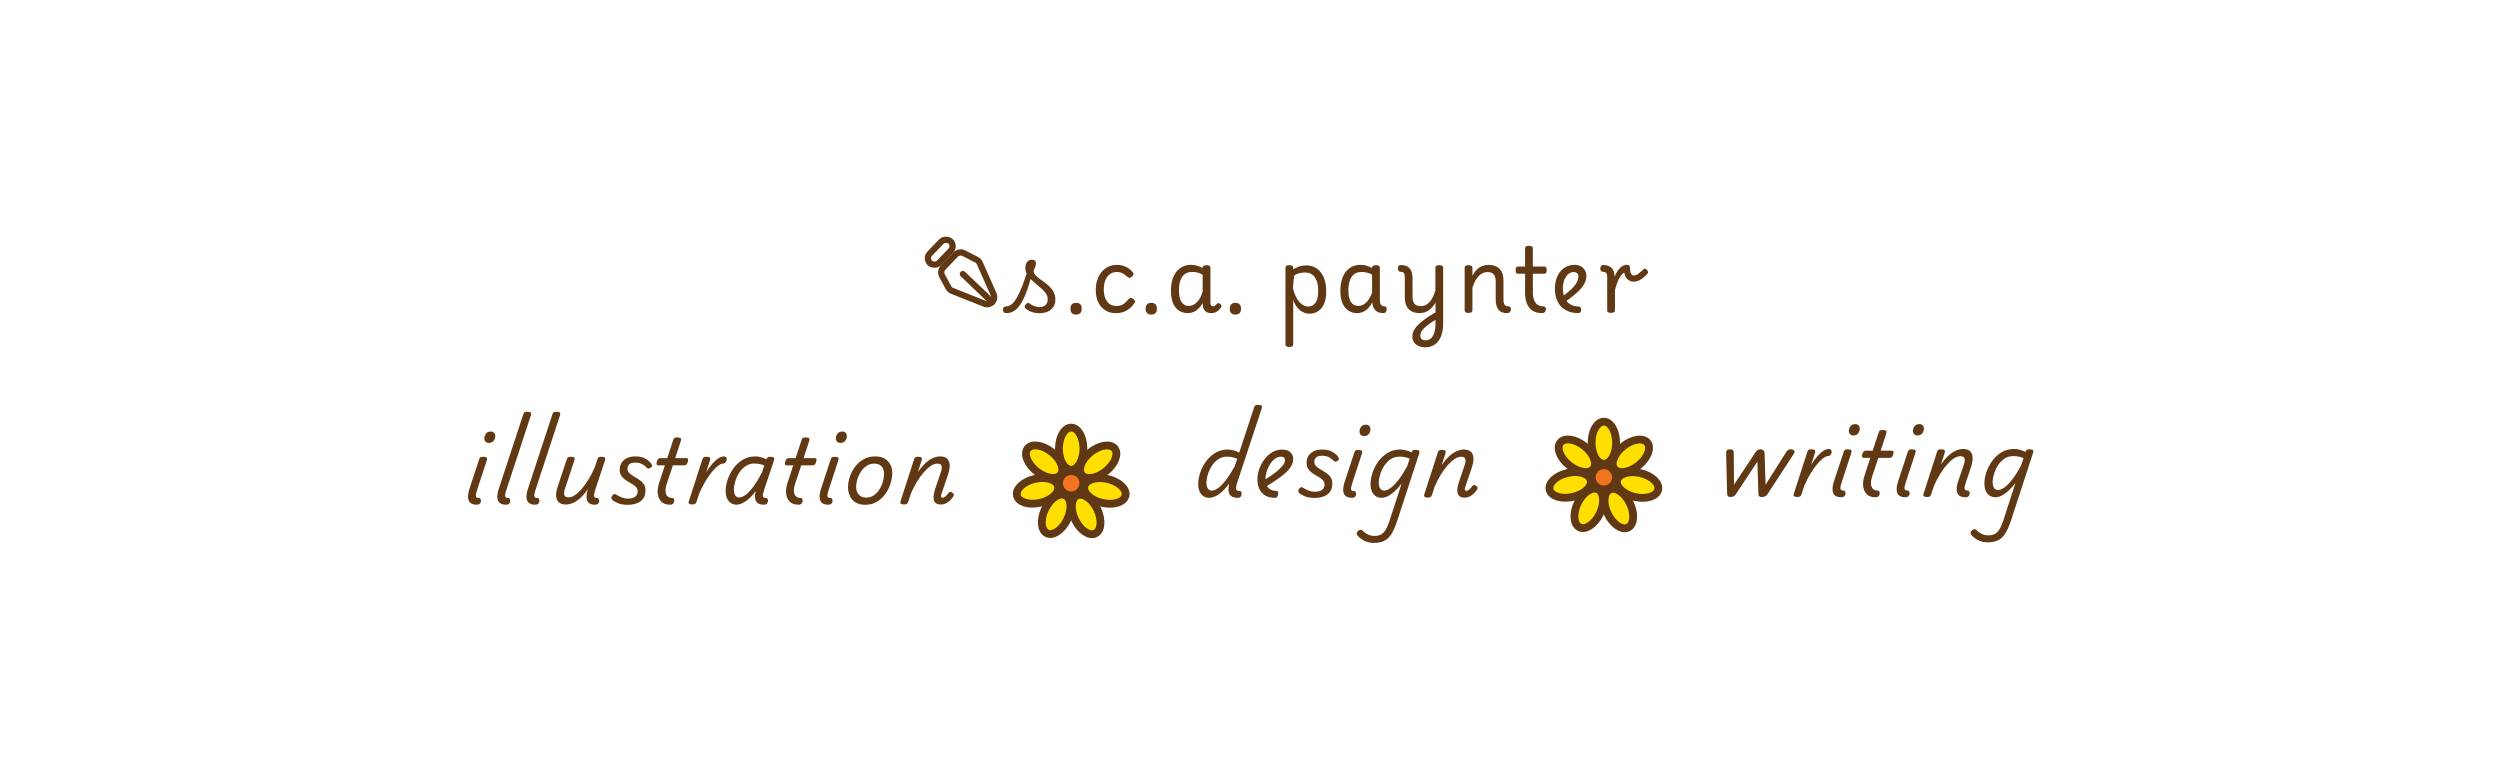 <?xml version="1.0" encoding="UTF-8"?>
<svg xmlns="http://www.w3.org/2000/svg" version="1.1" viewBox="0 0 1600 500">
  <defs>
    <style>
      .cls-1 {
        fill: #603813;
      }

      .cls-2 {
        fill: none;
        stroke-linecap: round;
        stroke-linejoin: round;
        stroke-width: 4px;
      }

      .cls-2, .cls-3, .cls-4 {
        stroke: #603813;
      }

      .cls-3 {
        fill: #ffdf00;
      }

      .cls-3, .cls-4 {
        stroke-miterlimit: 10;
        stroke-width: 5px;
      }

      .cls-4 {
        fill: #f27421;
      }
    </style>
  </defs>
  <!-- Generator: Adobe Illustrator 28.7.1, SVG Export Plug-In . SVG Version: 1.2.0 Build 142)  -->
  <g>
    <g id="Layer_1">
      <g>
        <path class="cls-1" d="M644.06,200.39c-.96,0-1.6-.36-1.91-1.08-.31-.72-.32-1.44-.04-2.16.29-.72.91-1.08,1.87-1.08,1.3,0,2.52-.5,3.67-1.51,1.15-1.01,2.29-2.53,3.42-4.57,1.13-2.04,2.28-4.61,3.46-7.7,1.18-3.1,2.39-6.73,3.64-10.91l3.17.86c-1.25,4.85-2.47,9.04-3.67,12.56-1.2,3.53-2.48,6.46-3.85,8.78-1.37,2.33-2.84,4.04-4.43,5.15s-3.36,1.66-5.33,1.66ZM665.23,200.46c-1.82,0-3.53-.29-5.11-.86-1.58-.58-2.88-1.37-3.89-2.38-.29-.33-.42-.73-.4-1.19.02-.46.3-.92.83-1.4.43-.43.82-.7,1.15-.79.34-.1.72.05,1.15.43.96.67,1.94,1.21,2.95,1.62,1.01.41,2.18.61,3.53.61,1.58,0,2.83-.44,3.74-1.33.91-.89,1.37-2.08,1.37-3.56,0-1.3-.35-2.48-1.04-3.56-.7-1.08-1.58-2.11-2.66-3.1-1.08-.98-2.22-1.97-3.42-2.95-1.2-.98-2.35-2-3.46-3.06-1.1-1.06-2-2.21-2.7-3.46-.7-1.25-1.04-2.64-1.04-4.18s.41-2.83,1.22-3.74c.82-.91,1.8-1.37,2.95-1.37.86,0,1.51.2,1.94.61.43.41.65.97.65,1.69,0,.67-.14,1.43-.43,2.27-.29.84-.62,1.69-1.01,2.56,0,1.1.47,2.12,1.4,3.06s2.1,1.88,3.49,2.84c1.39.96,2.77,2.02,4.14,3.17,1.37,1.15,2.52,2.48,3.46,4,.94,1.51,1.4,3.28,1.4,5.29,0,2.64-.91,4.76-2.74,6.37-1.82,1.61-4.32,2.41-7.49,2.41Z"/>
        <path class="cls-1" d="M688.7,201.32c-2.4,0-3.6-1.25-3.6-3.74,0-1.25.3-2.18.9-2.81.6-.62,1.5-.94,2.7-.94,2.4,0,3.6,1.25,3.6,3.74,0,1.25-.3,2.18-.9,2.81-.6.62-1.5.94-2.7.94Z"/>
        <path class="cls-1" d="M714.4,200.46c-3.84,0-6.98-1.3-9.43-3.89-2.45-2.59-3.67-6.31-3.67-11.16,0-2.3.33-4.44,1.01-6.41.67-1.97,1.62-3.66,2.84-5.08,1.22-1.42,2.66-2.51,4.32-3.28,1.66-.77,3.47-1.15,5.44-1.15,1.68,0,3.42.36,5.22,1.08,1.8.72,3.4,1.92,4.79,3.6.43.53.6,1,.5,1.4-.1.41-.36.85-.79,1.33-.48.48-.94.78-1.37.9-.43.12-.89-.01-1.37-.4-1.06-.86-2.1-1.63-3.13-2.3-1.03-.67-2.36-1.01-4-1.01-1.34,0-2.52.26-3.53.79-1.01.53-1.87,1.27-2.59,2.23-.72.96-1.27,2.11-1.66,3.46-.38,1.34-.58,2.86-.58,4.54,0,3.36.72,5.99,2.16,7.88,1.44,1.9,3.43,2.84,5.98,2.84,1.3,0,2.39-.19,3.28-.58.89-.38,1.69-.92,2.41-1.62.72-.7,1.46-1.48,2.23-2.34.43-.48.89-.7,1.37-.65.48.05.98.29,1.51.72.53.43.88.84,1.04,1.22.17.38.06.84-.32,1.37-1.06,1.54-2.22,2.78-3.49,3.74-1.27.96-2.6,1.66-4,2.09-1.39.43-2.78.65-4.18.65Z"/>
        <path class="cls-1" d="M736.8,201.32c-2.4,0-3.6-1.25-3.6-3.74,0-1.25.3-2.18.9-2.81.6-.62,1.5-.94,2.7-.94,2.4,0,3.6,1.25,3.6,3.74,0,1.25-.3,2.18-.9,2.81-.6.62-1.5.94-2.7.94Z"/>
        <path class="cls-1" d="M760.2,200.39c-3.22,0-5.82-1.2-7.81-3.6-1.99-2.4-2.99-6-2.99-10.8,0-2.5.29-4.75.86-6.77.58-2.02,1.43-3.75,2.56-5.22,1.13-1.46,2.48-2.58,4.07-3.35,1.58-.77,3.41-1.15,5.47-1.15,1.25,0,2.5.18,3.74.54,1.25.36,2.45.85,3.6,1.48v-.22c0-.53.22-.92.65-1.19.43-.26,1.06-.4,1.87-.4s1.43.13,1.84.4c.41.26.61.66.61,1.19v22.39c0,.58.06,1.03.18,1.37.12.34.31.58.58.72.26.14.56.22.9.22.38,0,.7-.06.94-.18.24-.12.49-.31.76-.58l.9-.9c.19-.29.47-.41.83-.36.36.05.73.22,1.12.5.43.34.7.71.79,1.12.1.41.02.78-.22,1.12-.43.72-.96,1.36-1.58,1.91-.62.55-1.32.98-2.09,1.3-.77.31-1.56.47-2.38.47-.91,0-1.7-.11-2.38-.32-.67-.22-1.24-.55-1.69-1.01-.46-.46-.82-1-1.08-1.62-.26-.62-.42-1.32-.47-2.09,0-.19-.01-.43-.04-.72-.02-.29-.04-.58-.04-.86-.82,1.63-1.75,2.93-2.81,3.89-1.06.96-2.15,1.66-3.28,2.09-1.13.43-2.27.65-3.42.65ZM754.51,185.84c0,2.02.23,3.77.68,5.26.46,1.49,1.16,2.64,2.12,3.46.96.82,2.16,1.22,3.6,1.22,1.2,0,2.34-.33,3.42-1.01,1.08-.67,2.08-1.67,2.99-2.99.91-1.32,1.7-2.96,2.38-4.93v-11.02c-1.2-.72-2.34-1.2-3.42-1.44-1.08-.24-2.2-.36-3.35-.36-1.3,0-2.46.24-3.49.72-1.03.48-1.92,1.21-2.66,2.2-.74.98-1.31,2.22-1.69,3.71-.38,1.49-.58,3.22-.58,5.18Z"/>
        <path class="cls-1" d="M790.65,201.32c-2.4,0-3.6-1.25-3.6-3.74,0-1.25.3-2.18.9-2.81.6-.62,1.5-.94,2.7-.94,2.4,0,3.6,1.25,3.6,3.74,0,1.25-.3,2.18-.9,2.81-.6.62-1.5.94-2.7.94Z"/>
        <path class="cls-1" d="M827.53,183.97c.34-3.12.37-6.28,1.15-9.24-.36.54-.7,1.12-1.02,1.75v-5.26c0-.53-.22-.91-.65-1.15-.43-.24-1.06-.36-1.87-.36s-1.43.12-1.84.36c-.41.24-.61.62-.61,1.15v49.32c0,.48.2.85.61,1.12.41.26,1.02.4,1.84.4s1.44-.13,1.87-.4c.43-.26.65-.64.65-1.12v-35.16c-.13-.45-.18-.93-.13-1.42Z"/>
        <path class="cls-1" d="M868.63,200.39c-3.22,0-5.82-1.2-7.81-3.6-1.99-2.4-2.99-6-2.99-10.8,0-2.5.29-4.75.86-6.77.58-2.02,1.43-3.75,2.56-5.22,1.13-1.46,2.48-2.58,4.07-3.35,1.58-.77,3.41-1.15,5.47-1.15,1.58,0,3.18.29,4.79.86,1.61.58,3.08,1.37,4.43,2.38v4.39c-1.54-1.25-3.01-2.08-4.43-2.48-1.42-.41-2.82-.61-4.21-.61-1.3,0-2.46.24-3.49.72-1.03.48-1.92,1.21-2.66,2.2-.75.98-1.31,2.22-1.69,3.71-.38,1.49-.58,3.22-.58,5.18s.23,3.77.68,5.26c.46,1.49,1.16,2.64,2.12,3.46.96.82,2.16,1.22,3.6,1.22s2.8-.47,4.07-1.4c1.27-.94,2.42-2.34,3.46-4.21,1.03-1.87,1.86-4.22,2.48-7.06l1.01,3.82c-.72,3.31-1.69,5.95-2.92,7.92-1.22,1.97-2.6,3.38-4.14,4.25-1.54.86-3.1,1.3-4.68,1.3ZM885.26,200.39c-1.15,0-2.17-.17-3.06-.5-.89-.34-1.63-.86-2.23-1.58-.6-.72-1.06-1.63-1.37-2.74-.31-1.1-.47-2.42-.47-3.96v-20.3c0-.53.22-.92.65-1.19.43-.26,1.06-.4,1.87-.4s1.43.13,1.84.4c.41.26.61.66.61,1.19v20.16c0,1.68.24,2.87.72,3.56.48.7,1.32,1.04,2.52,1.04.58,0,.94.36,1.08,1.08.14.72.06,1.44-.25,2.16-.31.72-.95,1.08-1.91,1.08Z"/>
        <path class="cls-1" d="M833.3,199.47c-1.54-.86-2.92-2.28-4.14-4.25-1.22-1.97-2.2-4.61-2.92-7.92l1.01-3.82c.62,2.83,1.45,5.18,2.48,7.06,1.03,1.87,2.18,3.28,3.46,4.21,1.27.94,2.63,1.4,4.07,1.4s2.64-.41,3.6-1.22c.96-.82,1.67-1.97,2.12-3.46.46-1.49.68-3.24.68-5.26s-.19-3.7-.58-5.18c-.38-1.49-.95-2.72-1.69-3.71-.74-.98-1.63-1.72-2.66-2.2-1.03-.48-2.2-.72-3.49-.72-1.39,0-2.8.21-4.21.61-1.42.41-2.89,1.24-4.43,2.48v-4.39c1.34-1.01,2.82-1.8,4.43-2.38,1.61-.58,3.2-.86,4.79-.86,2.06,0,3.89.38,5.47,1.15,1.58.77,2.94,1.88,4.07,3.35,1.13,1.46,1.98,3.2,2.56,5.22.58,2.02.86,4.27.86,6.77,0,4.8-1,8.4-2.99,10.8-1.99,2.4-4.6,3.6-7.81,3.6-1.58,0-3.14-.43-4.68-1.3Z"/>
        <path class="cls-1" d="M912.19,222.28c-2.5,0-4.5-.62-6.01-1.87-1.51-1.25-2.27-2.95-2.27-5.11,0-1.01.19-2,.58-2.99.38-.98.97-1.97,1.76-2.95.79-.98,1.79-1.98,2.99-2.99,1.2-1.01,2.59-2.06,4.18-3.17.58-.38,1.16-.76,1.76-1.12.6-.36,1.2-.72,1.8-1.08.6-.36,1.19-.71,1.76-1.04v-6.55c-.77,1.54-1.68,2.82-2.74,3.85-1.06,1.03-2.21,1.81-3.46,2.34-1.25.53-2.57.79-3.96.79-1.97,0-3.67-.37-5.11-1.12s-2.53-1.87-3.28-3.38c-.75-1.51-1.12-3.44-1.12-5.8v-12.46c0-1.39-.19-2.35-.58-2.88-.38-.53-1.1-.79-2.16-.79-.72,0-1.21-.36-1.48-1.08-.26-.72-.26-1.44,0-2.16.26-.72.8-1.08,1.62-1.08,1.82,0,3.29.34,4.39,1.01,1.1.67,1.91,1.67,2.41,2.99.5,1.32.76,2.94.76,4.86v11.45c0,2.02.43,3.52,1.3,4.5.86.98,2.18,1.48,3.96,1.48,1.15,0,2.22-.25,3.2-.76.98-.5,1.86-1.21,2.63-2.12.77-.91,1.45-1.99,2.05-3.24.6-1.25,1.09-2.59,1.48-4.03v-14.54c0-.53.2-.91.61-1.15.41-.24,1.02-.36,1.84-.36s1.44.12,1.87.36c.43.24.65.62.65,1.15v35.78c0,3.26-.47,6.04-1.4,8.32-.94,2.28-2.27,4.01-4,5.18-1.73,1.18-3.74,1.76-6.05,1.76ZM912.47,217.81c1.3,0,2.4-.41,3.31-1.22.91-.82,1.63-2.04,2.16-3.67.53-1.63.79-3.65.79-6.05v-2.09c-.53.29-1.01.55-1.44.79-.43.24-.83.49-1.19.76-.36.26-.76.52-1.19.76-1.01.77-1.88,1.49-2.63,2.16-.74.67-1.36,1.31-1.84,1.91-.48.6-.84,1.2-1.08,1.8-.24.6-.36,1.21-.36,1.84,0,.96.29,1.7.86,2.23.58.53,1.44.79,2.59.79Z"/>
        <path class="cls-1" d="M964.39,200.39c-1.15,0-2.17-.17-3.06-.5-.89-.34-1.63-.86-2.23-1.58-.6-.72-1.06-1.63-1.37-2.74-.31-1.1-.47-2.42-.47-3.96v-11.52c0-1.87-.41-3.34-1.22-4.39-.82-1.06-2.19-1.58-4.11-1.58-.96,0-1.9.19-2.81.58-.91.38-1.79,1-2.63,1.84-.84.84-1.61,1.9-2.3,3.17-.7,1.27-1.31,2.77-1.84,4.5v14.54c0,.48-.21.85-.65,1.12-.43.26-1.06.4-1.87.4s-1.43-.13-1.84-.4c-.41-.26-.61-.64-.61-1.12v-27.5c0-.53.2-.91.61-1.15.41-.24,1.02-.36,1.84-.36s1.44.12,1.87.36c.43.24.65.62.65,1.15v5.26c.82-1.63,1.77-2.96,2.85-4,1.08-1.03,2.25-1.79,3.53-2.27,1.27-.48,2.56-.72,3.85-.72,1.87,0,3.54.34,5,1.01,1.46.67,2.6,1.75,3.42,3.24.82,1.49,1.22,3.46,1.22,5.9v11.81c0,1.68.24,2.87.72,3.56.48.7,1.32,1.04,2.52,1.04.72,0,1.19.36,1.4,1.08.21.72.13,1.44-.25,2.16-.38.72-1.13,1.08-2.23,1.08Z"/>
        <path class="cls-1" d="M986.78,200.39c-2.3,0-4.26-.5-5.87-1.51-1.61-1.01-2.82-2.48-3.64-4.43-.82-1.94-1.22-4.33-1.22-7.16v-12.1h-4.46c-.58,0-.98-.17-1.22-.5-.24-.34-.36-.94-.36-1.8s.12-1.46.36-1.8c.24-.34.65-.5,1.22-.5h4.46v-11.74c0-.53.2-.91.61-1.15.41-.24,1.02-.36,1.84-.36s1.44.12,1.87.36c.43.24.65.62.65,1.15v11.74h7.27c.58,0,.98.17,1.22.5.24.34.36.94.36,1.8s-.12,1.46-.36,1.8c-.24.34-.65.5-1.22.5h-7.27v11.88c0,1.92.25,3.55.76,4.9.5,1.34,1.26,2.36,2.27,3.06,1.01.7,2.28,1.04,3.82,1.04.72,0,1.19.36,1.4,1.08.22.72.13,1.44-.25,2.16-.38.72-1.13,1.08-2.23,1.08Z"/>
        <path class="cls-1" d="M998.22,190.96c2.02-1.39,3.78-2.71,5.29-3.96,1.51-1.25,2.76-2.45,3.74-3.6.98-1.15,1.71-2.24,2.2-3.28.48-1.03.72-2.03.72-2.99,0-1.1-.29-1.88-.86-2.34-.58-.46-1.34-.68-2.3-.68s-1.79.26-2.63.79c-.84.53-1.57,1.27-2.2,2.23-.62.96-1.11,2.06-1.44,3.31-.34,1.25-.5,2.57-.5,3.96,0,1.92.24,3.61.72,5.08.48,1.46,1.16,2.69,2.05,3.67.89.98,1.96,1.73,3.2,2.23,1.25.5,2.59.76,4.03.76.77,0,1.27.35,1.51,1.04.24.7.24,1.4,0,2.12-.24.72-.75,1.08-1.51,1.08-3.36,0-6.17-.68-8.42-2.05-2.26-1.37-3.94-3.22-5.04-5.54-1.1-2.33-1.66-5.03-1.66-8.1,0-2.11.29-4.09.86-5.94.58-1.85,1.42-3.47,2.52-4.86,1.1-1.39,2.44-2.47,4-3.24,1.56-.77,3.28-1.15,5.15-1.15,1.54,0,2.87.3,4,.9,1.13.6,2.02,1.44,2.66,2.52.65,1.08.97,2.32.97,3.71,0,1.73-.47,3.43-1.4,5.11-.94,1.68-2.37,3.42-4.28,5.22-1.92,1.8-4.39,3.76-7.42,5.87l-3.96-1.87Z"/>
        <path class="cls-1" d="M1031.06,200.24c-.82,0-1.43-.13-1.84-.4-.41-.26-.61-.64-.61-1.12v-21.1c0-1.39-.19-2.35-.58-2.88-.38-.53-1.1-.79-2.16-.79-.77,0-1.27-.36-1.51-1.08-.24-.72-.22-1.44.07-2.16.29-.72.82-1.08,1.58-1.08,1.49,0,2.74.24,3.74.72,1.01.48,1.81,1.16,2.41,2.05.6.89.97,2,1.12,3.35l.07,1.44c.62-1.73,1.37-3.17,2.23-4.32.86-1.15,1.77-2,2.74-2.56.96-.55,1.9-.83,2.81-.83.58,0,1.07.13,1.48.4.41.26.61.85.61,1.76,0,1.58.23,2.76.68,3.53.46.77,1.07,1.15,1.84,1.15.91,0,1.86-.38,2.84-1.15.98-.77,2.05-1.7,3.2-2.81.48-.48,1.01-.55,1.58-.22.58.34,1,.82,1.26,1.44.26.62.2,1.13-.18,1.51-1.3,1.49-2.71,2.73-4.25,3.71-1.54.98-3.07,1.48-4.61,1.48s-2.8-.49-3.92-1.48c-1.13-.98-1.84-2.44-2.12-4.36-.77.38-1.54,1.12-2.3,2.2-.77,1.08-1.46,2.4-2.09,3.96-.62,1.56-1.15,3.3-1.58,5.22v12.89c0,.48-.22.85-.65,1.12-.43.26-1.06.4-1.87.4Z"/>
      </g>
      <rect class="cls-2" x="592.21" y="157.23" width="19.14" height="8.4" rx="4.2" ry="4.2" transform="translate(1134.96 -160.92) rotate(133.83)"/>
      <path class="cls-2" d="M603.65,171.2l7.92-8.25c1.39-1.45,3.57-1.81,5.35-.89l8.1,4.19c.92.47,1.65,1.25,2.06,2.19l8.8,19.89c1.64,3.71-2.05,7.55-5.82,6.05l-20.69-8.22c-.99-.39-1.8-1.12-2.31-2.05l-4.13-7.6c-.94-1.73-.65-3.88.71-5.3Z"/>
      <line class="cls-2" x1="616.24" y1="175.39" x2="635" y2="193.32"/>
      <g>
        <path class="cls-1" d="M305.15,323c-1.58,0-2.81-.29-3.67-.86-.86-.58-1.43-1.33-1.69-2.27-.26-.94-.34-1.97-.22-3.1.12-1.13.35-2.24.68-3.35l6.34-19.22c.24-.82.54-1.33.9-1.55.36-.22.92-.32,1.69-.32,1.2,0,1.96.18,2.27.54.31.36.35.92.11,1.69l-6.19,18.94c-.67,2.02-.94,3.38-.79,4.1.14.72.72,1.08,1.73,1.08.72,0,1.19.36,1.4,1.08.22.72.12,1.44-.29,2.16-.41.72-1.16,1.08-2.27,1.08ZM312.78,283.47c-.77,0-1.43-.25-1.98-.76-.55-.5-.83-1.24-.83-2.2,0-1.06.34-2.04,1.01-2.95.67-.91,1.73-1.37,3.17-1.37.82,0,1.49.25,2.02.76.53.5.79,1.24.79,2.2,0,1.06-.34,2.04-1.01,2.95-.67.91-1.73,1.37-3.17,1.37Z"/>
        <path class="cls-1" d="M323.94,323c-1.63,0-2.87-.29-3.71-.86-.84-.58-1.4-1.33-1.69-2.27s-.36-1.97-.22-3.1c.14-1.13.38-2.24.72-3.35l15.77-48.02c.24-.82.54-1.33.9-1.55.36-.22.92-.32,1.69-.32,1.2,0,1.96.18,2.27.54.31.36.35.92.11,1.69l-15.7,47.74c-.67,2.02-.92,3.38-.76,4.1.17.72.76,1.08,1.76,1.08.72,0,1.18.36,1.37,1.08.19.72.1,1.44-.29,2.16-.38.72-1.13,1.08-2.23,1.08Z"/>
        <path class="cls-1" d="M342.59,323c-1.63,0-2.87-.29-3.71-.86-.84-.58-1.4-1.33-1.69-2.27s-.36-1.97-.22-3.1c.14-1.13.38-2.24.72-3.35l15.77-48.02c.24-.82.54-1.33.9-1.55.36-.22.92-.32,1.69-.32,1.2,0,1.96.18,2.27.54.31.36.35.92.11,1.69l-15.7,47.74c-.67,2.02-.92,3.38-.76,4.1.17.72.76,1.08,1.76,1.08.72,0,1.18.36,1.37,1.08.19.72.1,1.44-.29,2.16-.38.72-1.13,1.08-2.23,1.08Z"/>
        <path class="cls-1" d="M362.1,322.86c-1.87,0-3.32-.43-4.36-1.3-1.03-.86-1.63-2.16-1.8-3.89-.17-1.73.16-3.79.97-6.19l5.76-17.28c.24-.82.54-1.33.9-1.55.36-.22.92-.32,1.69-.32,1.2,0,1.96.18,2.27.54.31.36.35.92.11,1.69l-5.98,17.93c-.58,1.73-.76,3.13-.54,4.21.22,1.08,1.16,1.62,2.84,1.62,1.2,0,2.52-.48,3.96-1.44,1.44-.96,2.92-2.32,4.43-4.07s2.99-3.82,4.43-6.19c1.44-2.38,2.76-4.98,3.96-7.81l1.51-4.61c.24-.82.54-1.33.9-1.55.36-.22.92-.32,1.69-.32,1.2,0,1.96.18,2.27.54.31.36.35.92.11,1.69l-6.26,18.94c-.62,1.97-.86,3.32-.72,4.07s.72,1.12,1.73,1.12c.72,0,1.18.36,1.37,1.08.19.72.1,1.44-.29,2.16-.38.72-1.13,1.08-2.23,1.08-1.54,0-2.7-.26-3.49-.79s-1.33-1.21-1.62-2.05c-.29-.84-.4-1.76-.32-2.77.07-1.01.2-1.94.4-2.81l.43-1.58c-1.39,2.11-2.88,3.91-4.46,5.4-1.58,1.49-3.18,2.6-4.79,3.35-1.61.74-3.23,1.12-4.86,1.12Z"/>
        <path class="cls-1" d="M401.7,323.07c-2.3,0-4.25-.3-5.83-.9-1.58-.6-2.9-1.33-3.96-2.2-.34-.34-.54-.73-.61-1.19-.07-.46.08-.95.47-1.48.38-.53.78-.88,1.19-1.04.41-.17.85-.08,1.33.25,1.15.72,2.35,1.33,3.6,1.84,1.25.5,2.52.76,3.82.76,2.11,0,3.71-.4,4.79-1.19s1.62-1.96,1.62-3.49c0-.96-.28-1.78-.83-2.45-.55-.67-1.27-1.28-2.16-1.84-.89-.55-1.81-1.1-2.77-1.66-.96-.55-1.88-1.18-2.77-1.87-.89-.7-1.61-1.52-2.16-2.48-.55-.96-.83-2.16-.83-3.6s.35-2.8,1.04-4.07c.7-1.27,1.79-2.31,3.28-3.13,1.49-.82,3.43-1.22,5.83-1.22,2.64,0,4.81.52,6.52,1.55,1.7,1.03,2.89,2.1,3.56,3.2.29.43.46.83.5,1.19.05.36-.24.78-.86,1.26-.48.34-.91.53-1.3.58-.38.05-.77-.12-1.15-.5-.91-.96-1.96-1.75-3.13-2.38-1.18-.62-2.6-.94-4.28-.94-1.82,0-3.12.37-3.89,1.12-.77.74-1.15,1.67-1.15,2.77,0,.96.28,1.76.83,2.41.55.65,1.27,1.26,2.16,1.84.89.58,1.81,1.14,2.77,1.69.96.55,1.88,1.18,2.77,1.87.89.7,1.61,1.52,2.16,2.48.55.96.83,2.14.83,3.53,0,2.26-.5,4.06-1.51,5.4s-2.38,2.33-4.1,2.95c-1.73.62-3.65.94-5.76.94Z"/>
        <path class="cls-1" d="M428.84,323c-2.45,0-4.32-.66-5.62-1.98-1.3-1.32-2.05-3.05-2.27-5.18-.22-2.13.08-4.4.9-6.8l3.67-11.23h-4.39c-.43,0-.72-.19-.86-.58-.14-.38-.12-.96.07-1.73.24-.77.54-1.34.9-1.73.36-.38.76-.58,1.19-.58h4.61l3.74-11.38c.24-.82.54-1.33.9-1.55.36-.22.92-.32,1.69-.32,1.2,0,1.96.18,2.27.54.31.36.35.92.11,1.69l-3.6,11.02h7.27c.43,0,.73.18.9.54.17.36.13.95-.11,1.76-.19.77-.48,1.34-.86,1.73s-.79.58-1.22.58h-7.49l-3.89,11.74c-.67,2.06-.94,3.77-.79,5.11s.58,2.35,1.3,3.02c.72.67,1.66,1.01,2.81,1.01.72,0,1.18.36,1.37,1.08.19.72.08,1.44-.32,2.16-.41.72-1.16,1.08-2.27,1.08Z"/>
        <path class="cls-1" d="M442.96,322.86c-.62,0-1.2-.13-1.73-.4-.53-.26-.67-.76-.43-1.48l8.64-26.78c.24-.82.54-1.33.9-1.55s.92-.32,1.69-.32c1.2,0,1.96.18,2.27.54.31.36.35.92.11,1.69l-2.45,7.63c1.34-2.16,2.69-4,4.03-5.51,1.34-1.51,2.64-2.65,3.89-3.42,1.25-.77,2.38-1.15,3.38-1.15.72,0,1.22.23,1.51.68.29.46.38,1,.29,1.62-.1.62-.37,1.16-.83,1.62-.46.46-1.04.68-1.76.68s-1.67.45-2.84,1.33c-1.18.89-2.46,2.16-3.85,3.82-1.39,1.66-2.8,3.65-4.21,5.98-1.42,2.33-2.75,4.93-4,7.81l-1.87,5.69c-.19.53-.48.91-.86,1.15-.38.24-1.01.36-1.87.36Z"/>
        <path class="cls-1" d="M471.4,323c-2.11,0-3.8-.78-5.08-2.34-1.27-1.56-1.91-3.71-1.91-6.44,0-2.21.41-4.57,1.22-7.09.82-2.52,2.03-4.92,3.64-7.2,1.61-2.28,3.59-4.15,5.94-5.62,2.35-1.46,5.06-2.2,8.14-2.2,1.54,0,3.13.28,4.79.83s3.13,1.31,4.43,2.27l-.94,3.96c-1.78-1.05-3.37-1.74-4.79-2.05-1.42-.31-2.75-.47-4-.47-2.16,0-4.07.58-5.72,1.73-1.66,1.15-3.04,2.62-4.14,4.39-1.1,1.78-1.93,3.61-2.48,5.51-.55,1.9-.83,3.59-.83,5.08,0,1.01.13,1.9.4,2.66.26.77.65,1.36,1.15,1.76.5.41,1.12.61,1.84.61,1.39,0,2.93-.68,4.61-2.05,1.68-1.37,3.43-3.36,5.26-5.98,1.82-2.62,3.67-5.8,5.54-9.54l1.87,2.3c-2.21,4.61-4.44,8.38-6.7,11.3-2.26,2.93-4.43,5.09-6.52,6.48s-4,2.09-5.72,2.09ZM488.89,323c-1.63,0-2.87-.29-3.71-.86-.84-.58-1.4-1.34-1.69-2.3-.29-.96-.37-2-.25-3.13.12-1.13.37-2.22.76-3.28l6.41-19.22c.24-.82.54-1.33.9-1.55s.92-.32,1.69-.32c1.2,0,1.96.18,2.27.54.31.36.35.92.11,1.69l-6.34,18.94c-.67,1.97-.94,3.32-.79,4.07s.74,1.12,1.8,1.12c.72,0,1.18.36,1.37,1.08.19.72.08,1.44-.32,2.16-.41.72-1.14,1.08-2.2,1.08Z"/>
        <path class="cls-1" d="M511,323c-2.45,0-4.32-.66-5.62-1.98-1.3-1.32-2.05-3.05-2.27-5.18-.22-2.13.08-4.4.9-6.8l3.67-11.23h-4.39c-.43,0-.72-.19-.86-.58-.14-.38-.12-.96.07-1.73.24-.77.54-1.34.9-1.73.36-.38.76-.58,1.19-.58h4.61l3.74-11.38c.24-.82.54-1.33.9-1.55.36-.22.92-.32,1.69-.32,1.2,0,1.96.18,2.27.54.31.36.35.92.11,1.69l-3.6,11.02h7.27c.43,0,.73.18.9.54.17.36.13.95-.11,1.76-.19.77-.48,1.34-.86,1.73s-.79.58-1.22.58h-7.49l-3.89,11.74c-.67,2.06-.94,3.77-.79,5.11s.58,2.35,1.3,3.02c.72.67,1.66,1.01,2.81,1.01.72,0,1.18.36,1.37,1.08.19.72.08,1.44-.32,2.16-.41.72-1.16,1.08-2.27,1.08Z"/>
        <path class="cls-1" d="M530.15,323c-1.58,0-2.81-.29-3.67-.86-.86-.58-1.43-1.33-1.69-2.27-.26-.94-.34-1.97-.22-3.1.12-1.13.35-2.24.68-3.35l6.34-19.22c.24-.82.54-1.33.9-1.55s.92-.32,1.69-.32c1.2,0,1.96.18,2.27.54.31.36.35.92.11,1.69l-6.19,18.94c-.67,2.02-.94,3.38-.79,4.1.14.72.72,1.08,1.73,1.08.72,0,1.19.36,1.4,1.08.22.72.12,1.44-.29,2.16-.41.72-1.16,1.08-2.27,1.08ZM537.78,283.47c-.77,0-1.43-.25-1.98-.76-.55-.5-.83-1.24-.83-2.2,0-1.06.34-2.04,1.01-2.95.67-.91,1.73-1.37,3.17-1.37.82,0,1.49.25,2.02.76.53.5.79,1.24.79,2.2,0,1.06-.34,2.04-1.01,2.95-.67.91-1.73,1.37-3.17,1.37Z"/>
        <path class="cls-1" d="M553.76,323.07c-2.4,0-4.42-.48-6.05-1.44-1.63-.96-2.87-2.29-3.71-4-.84-1.7-1.26-3.64-1.26-5.8,0-2.02.36-4.18,1.08-6.48.72-2.3,1.81-4.45,3.28-6.44,1.46-1.99,3.28-3.62,5.44-4.9,2.16-1.27,4.68-1.91,7.56-1.91,2.4,0,4.4.46,6.01,1.37,1.61.91,2.83,2.17,3.67,3.78.84,1.61,1.26,3.49,1.26,5.65,0,1.92-.35,4.04-1.04,6.37-.7,2.33-1.76,4.54-3.2,6.62s-3.24,3.8-5.4,5.15c-2.16,1.34-4.7,2.02-7.63,2.02ZM554.34,318.46c1.87,0,3.52-.49,4.93-1.48,1.42-.98,2.62-2.26,3.6-3.82.98-1.56,1.72-3.2,2.2-4.93.48-1.73.72-3.31.72-4.75,0-2.26-.55-3.95-1.66-5.08-1.1-1.13-2.62-1.69-4.54-1.69s-3.6.49-5.04,1.48c-1.44.98-2.65,2.24-3.64,3.78-.98,1.54-1.73,3.14-2.23,4.82-.5,1.68-.76,3.24-.76,4.68,0,2.21.58,3.92,1.73,5.15,1.15,1.22,2.71,1.84,4.68,1.84Z"/>
        <path class="cls-1" d="M602.22,322.86c-1.54,0-2.65-.3-3.35-.9-.7-.6-1.13-1.4-1.3-2.41-.17-1.01-.14-2.06.07-3.17.22-1.1.47-2.16.76-3.17l3.74-11.02c.58-1.58.74-2.89.5-3.92-.24-1.03-1.18-1.55-2.81-1.55-1.25,0-2.59.47-4.03,1.4-1.44.94-2.92,2.26-4.43,3.96-1.51,1.7-2.99,3.72-4.43,6.05-1.44,2.33-2.76,4.91-3.96,7.74l-1.8,5.47c-.19.53-.48.91-.86,1.15-.38.24-1.01.36-1.87.36-.62,0-1.2-.13-1.73-.4-.53-.26-.67-.76-.43-1.48l8.64-26.78c.24-.82.54-1.33.9-1.55s.92-.32,1.69-.32c1.2,0,1.96.18,2.27.54.31.36.35.92.11,1.69l-2.45,7.49c1.49-2.11,3.01-3.91,4.57-5.4,1.56-1.49,3.16-2.62,4.79-3.38,1.63-.77,3.26-1.15,4.9-1.15,1.92,0,3.38.46,4.39,1.37,1.01.91,1.57,2.22,1.69,3.92.12,1.7-.23,3.8-1.04,6.3l-4.1,12.1c-.24.62-.37,1.14-.4,1.55-.02.41.05.71.22.9.17.19.4.29.68.29.43,0,.86-.13,1.3-.4.43-.26.88-.62,1.33-1.08.46-.46.9-1,1.33-1.62.29-.34.6-.54.94-.61.34-.07.74.04,1.22.32.62.38,1,.78,1.12,1.19.12.41.06.8-.18,1.19-.34.62-.89,1.36-1.66,2.2-.77.84-1.68,1.57-2.74,2.2-1.06.62-2.26.94-3.6.94Z"/>
      </g>
      <g>
        <path class="cls-1" d="M773.83,318.6c-2.11,0-3.8-.78-5.08-2.34-1.27-1.56-1.91-3.71-1.91-6.44,0-2.21.41-4.57,1.22-7.09.82-2.52,2.03-4.92,3.64-7.2,1.61-2.28,3.59-4.15,5.94-5.62,2.35-1.46,5.06-2.2,8.14-2.2,1.2,0,2.42.17,3.67.5,1.25.34,2.47.82,3.67,1.44l9.43-28.66c.24-.82.54-1.33.9-1.55.36-.22.92-.32,1.69-.32,1.2,0,1.96.18,2.27.54.31.36.35.92.11,1.69l-15.77,47.74c-.62,1.97-.83,3.32-.61,4.07s1.02,1.12,2.41,1.12c.53,0,.86.36,1.01,1.08.14.72.05,1.44-.29,2.16-.34.72-.96,1.08-1.87,1.08-1.68,0-2.99-.26-3.92-.79-.94-.53-1.56-1.22-1.87-2.09-.31-.86-.44-1.79-.4-2.77.05-.98.17-1.93.36-2.84v-.43c-1.54,2.06-3.05,3.76-4.54,5.08-1.49,1.32-2.93,2.29-4.32,2.92-1.39.62-2.69.94-3.89.94ZM775.49,313.99c1.3,0,2.74-.6,4.32-1.8,1.58-1.2,3.26-2.96,5.04-5.29,1.77-2.33,3.55-5.15,5.33-8.46l1.66-4.82c-1.3-.53-2.47-.89-3.53-1.08-1.06-.19-2.06-.29-3.02-.29-2.16,0-4.07.58-5.72,1.73-1.66,1.15-3.04,2.62-4.14,4.39-1.1,1.78-1.93,3.61-2.48,5.51-.55,1.9-.83,3.59-.83,5.08,0,1.01.13,1.9.4,2.66s.65,1.36,1.15,1.76c.5.41,1.12.61,1.84.61Z"/>
        <path class="cls-1" d="M808.25,307.73c1.58-.91,3.19-1.92,4.82-3.02,1.63-1.1,3.16-2.26,4.57-3.46,1.42-1.2,2.56-2.36,3.42-3.49.86-1.13,1.3-2.2,1.3-3.2,0-.86-.23-1.46-.68-1.8-.46-.33-1.04-.5-1.76-.5-1.54,0-2.92.49-4.14,1.48-1.22.98-2.28,2.22-3.17,3.71-.89,1.49-1.56,3.04-2.02,4.64s-.68,3.01-.68,4.21c0,1.3.14,2.42.43,3.38.29.96.72,1.78,1.3,2.45.58.67,1.3,1.18,2.16,1.51.86.34,1.85.5,2.95.5.72,0,1.15.37,1.3,1.12.14.74.04,1.49-.32,2.23-.36.74-.92,1.12-1.69,1.12-2.59,0-4.72-.5-6.37-1.51s-2.89-2.41-3.71-4.21c-.82-1.8-1.22-3.9-1.22-6.3,0-1.87.36-3.9,1.08-6.08.72-2.18,1.76-4.24,3.13-6.16,1.37-1.92,3.04-3.5,5-4.75,1.97-1.25,4.22-1.87,6.77-1.87,1.39,0,2.6.24,3.64.72,1.03.48,1.84,1.18,2.41,2.09.58.91.87,2.02.87,3.31,0,2.02-.76,4-2.27,5.94-1.51,1.94-3.6,3.88-6.26,5.8-2.66,1.92-5.75,3.94-9.25,6.05l-1.58-3.89Z"/>
        <path class="cls-1" d="M841.3,318.67c-2.3,0-4.25-.3-5.83-.9s-2.9-1.33-3.96-2.2c-.34-.34-.54-.73-.61-1.19-.07-.46.08-.95.47-1.48.38-.53.78-.88,1.19-1.04.41-.17.85-.08,1.33.25,1.15.72,2.35,1.33,3.6,1.84,1.25.5,2.52.76,3.82.76,2.11,0,3.71-.4,4.79-1.19s1.62-1.96,1.62-3.49c0-.96-.28-1.78-.83-2.45-.55-.67-1.27-1.28-2.16-1.84-.89-.55-1.81-1.1-2.77-1.66-.96-.55-1.88-1.18-2.77-1.87-.89-.7-1.61-1.52-2.16-2.48-.55-.96-.83-2.16-.83-3.6s.35-2.8,1.04-4.07c.7-1.27,1.79-2.31,3.28-3.13,1.49-.82,3.43-1.22,5.83-1.22,2.64,0,4.81.52,6.52,1.55,1.7,1.03,2.89,2.1,3.56,3.2.29.43.46.83.5,1.19.05.36-.24.78-.86,1.26-.48.34-.91.53-1.3.58-.38.05-.77-.12-1.15-.5-.91-.96-1.96-1.75-3.13-2.38-1.18-.62-2.6-.94-4.28-.94-1.83,0-3.12.37-3.89,1.12s-1.15,1.67-1.15,2.77c0,.96.28,1.76.83,2.41.55.65,1.27,1.26,2.16,1.84.89.58,1.81,1.14,2.77,1.69.96.55,1.88,1.18,2.77,1.87.89.7,1.61,1.52,2.16,2.48.55.96.83,2.14.83,3.53,0,2.26-.5,4.06-1.51,5.4s-2.38,2.33-4.1,2.95c-1.73.62-3.65.94-5.76.94Z"/>
        <path class="cls-1" d="M865.27,318.6c-1.58,0-2.81-.29-3.67-.86-.86-.58-1.43-1.33-1.69-2.27-.26-.94-.34-1.97-.22-3.1.12-1.13.35-2.24.68-3.35l6.34-19.22c.24-.82.54-1.33.9-1.55.36-.22.92-.32,1.69-.32,1.2,0,1.96.18,2.27.54s.35.92.11,1.69l-6.19,18.94c-.67,2.02-.94,3.38-.79,4.1.14.72.72,1.08,1.73,1.08.72,0,1.19.36,1.4,1.08.22.72.12,1.44-.29,2.16-.41.72-1.17,1.08-2.27,1.08ZM872.9,279.07c-.77,0-1.43-.25-1.98-.76-.55-.5-.83-1.24-.83-2.2,0-1.06.33-2.04,1.01-2.95.67-.91,1.73-1.37,3.17-1.37.82,0,1.49.25,2.02.76.53.5.79,1.24.79,2.2,0,1.06-.34,2.04-1.01,2.95-.67.91-1.73,1.37-3.17,1.37Z"/>
        <path class="cls-1" d="M879.31,347.47c-1.92,0-3.73-.36-5.44-1.08-1.7-.72-3.18-1.7-4.43-2.95-.72-.67-1.1-1.31-1.15-1.91-.05-.6.29-1.21,1.01-1.84.67-.53,1.25-.74,1.73-.65.48.1,1.01.46,1.58,1.08.91.91,1.98,1.62,3.2,2.12,1.22.5,2.51.76,3.85.76,2.5,0,4.44-.73,5.83-2.2,1.39-1.46,2.66-3.97,3.82-7.52l7.7-23.76c-1.58,2.06-3.13,3.77-4.64,5.11-1.51,1.34-2.95,2.34-4.32,2.99-1.37.65-2.68.97-3.92.97-2.11,0-3.8-.78-5.08-2.34-1.27-1.56-1.91-3.71-1.91-6.44,0-2.21.41-4.57,1.22-7.09.82-2.52,2.03-4.92,3.64-7.2,1.61-2.28,3.6-4.15,5.98-5.62s5.1-2.2,8.17-2.2c1.2,0,2.42.17,3.67.5,1.25.34,2.45.79,3.6,1.37l.07-.14c.19-.62.48-1.03.86-1.22.38-.19.91-.29,1.58-.29,1.2,0,1.96.18,2.27.54.31.36.35.92.11,1.69l-14.11,43.27c-1.25,3.74-2.54,6.62-3.89,8.64-1.34,2.02-2.9,3.42-4.68,4.21-1.78.79-3.89,1.19-6.34,1.19ZM885.79,313.99c1.34,0,2.82-.61,4.43-1.84,1.61-1.22,3.3-3.01,5.08-5.36,1.77-2.35,3.55-5.18,5.33-8.5l1.58-4.75c-1.25-.53-2.41-.88-3.49-1.04-1.08-.17-2.1-.25-3.06-.25-2.21,0-4.14.58-5.8,1.73-1.66,1.15-3.04,2.62-4.14,4.39-1.11,1.78-1.93,3.61-2.48,5.51-.55,1.9-.83,3.59-.83,5.08,0,1.01.13,1.9.4,2.66.26.77.66,1.36,1.19,1.76.53.41,1.13.61,1.8.61Z"/>
        <path class="cls-1" d="M937.42,318.46c-1.54,0-2.65-.3-3.35-.9-.7-.6-1.13-1.4-1.3-2.41-.17-1.01-.14-2.06.07-3.17.22-1.1.47-2.16.76-3.17l3.74-11.02c.58-1.58.74-2.89.5-3.92-.24-1.03-1.18-1.55-2.81-1.55-1.25,0-2.59.47-4.03,1.4-1.44.94-2.92,2.26-4.43,3.96-1.51,1.7-2.99,3.72-4.43,6.05-1.44,2.33-2.76,4.91-3.96,7.74l-1.8,5.47c-.19.53-.48.91-.86,1.15-.38.24-1.01.36-1.87.36-.62,0-1.2-.13-1.73-.4-.53-.26-.67-.76-.43-1.48l8.64-26.78c.24-.82.54-1.33.9-1.55.36-.22.92-.32,1.69-.32,1.2,0,1.96.18,2.27.54s.35.92.11,1.69l-2.45,7.49c1.49-2.11,3.01-3.91,4.57-5.4,1.56-1.49,3.16-2.62,4.79-3.38,1.63-.77,3.26-1.15,4.9-1.15,1.92,0,3.38.46,4.39,1.37,1.01.91,1.57,2.22,1.69,3.92.12,1.7-.23,3.8-1.04,6.3l-4.1,12.1c-.24.62-.37,1.14-.4,1.55-.02.41.05.71.22.9.17.19.4.29.68.29.43,0,.86-.13,1.3-.4s.88-.62,1.33-1.08c.46-.46.9-1,1.33-1.62.29-.34.6-.54.94-.61.33-.07.74.04,1.22.32.62.38,1,.78,1.12,1.19.12.41.06.8-.18,1.19-.34.62-.89,1.36-1.66,2.2-.77.84-1.68,1.57-2.74,2.2-1.06.62-2.26.94-3.6.94Z"/>
      </g>
      <g>
        <path class="cls-1" d="M1107.59,318.09c-.82,0-1.38-.17-1.69-.5-.31-.34-.49-.89-.54-1.66l-.65-26.14c0-.53.16-1.03.47-1.51.31-.48,1-.72,2.05-.72.82,0,1.42.17,1.8.5.38.34.58.94.58,1.8l.14,20.38,13.82-20.88c.48-.67.96-1.14,1.44-1.4.48-.26,1.1-.4,1.87-.4.62,0,1.17.19,1.66.58.48.38.74,1.08.79,2.09l.65,19.94,13.32-21.02c.43-.67.86-1.1,1.3-1.3.43-.19.91-.29,1.44-.29,1.1,0,1.85.28,2.23.83.38.55.33,1.19-.14,1.91l-17.14,26.28c-.29.43-.72.79-1.3,1.08s-1.27.43-2.09.43-1.39-.17-1.73-.5c-.34-.34-.5-.89-.5-1.66l-.65-20.45-13.97,21.1c-.29.38-.68.73-1.19,1.04-.5.31-1.16.47-1.98.47Z"/>
        <path class="cls-1" d="M1150.14,318.09c-.62,0-1.2-.13-1.73-.4-.53-.26-.67-.76-.43-1.48l8.64-26.78c.24-.82.54-1.33.9-1.55.36-.22.92-.32,1.69-.32,1.2,0,1.95.18,2.27.54s.35.92.11,1.69l-2.45,7.63c1.34-2.16,2.69-4,4.03-5.51,1.34-1.51,2.64-2.65,3.89-3.42s2.38-1.15,3.38-1.15c.72,0,1.22.23,1.51.68.29.46.38,1,.29,1.62-.1.62-.37,1.16-.83,1.62-.46.46-1.04.68-1.76.68s-1.67.45-2.85,1.33c-1.18.89-2.46,2.16-3.85,3.82s-2.8,3.65-4.21,5.98c-1.42,2.33-2.75,4.93-4,7.81l-1.87,5.69c-.19.53-.48.91-.86,1.15-.38.24-1.01.36-1.87.36Z"/>
        <path class="cls-1" d="M1178.44,318.24c-1.58,0-2.81-.29-3.67-.86-.86-.58-1.43-1.33-1.69-2.27-.26-.94-.34-1.97-.22-3.1.12-1.13.35-2.24.68-3.35l6.34-19.22c.24-.82.54-1.33.9-1.55.36-.22.92-.32,1.69-.32,1.2,0,1.96.18,2.27.54s.35.92.11,1.69l-6.19,18.94c-.67,2.02-.94,3.38-.79,4.1.14.72.72,1.08,1.73,1.08.72,0,1.19.36,1.4,1.08.22.72.12,1.44-.29,2.16-.41.72-1.17,1.08-2.27,1.08ZM1186.07,278.71c-.77,0-1.43-.25-1.98-.76-.55-.5-.83-1.24-.83-2.2,0-1.06.33-2.04,1.01-2.95.67-.91,1.73-1.37,3.17-1.37.82,0,1.49.25,2.02.76.53.5.79,1.24.79,2.2,0,1.06-.34,2.04-1.01,2.95-.67.91-1.73,1.37-3.17,1.37Z"/>
        <path class="cls-1" d="M1200.32,318.24c-2.45,0-4.32-.66-5.62-1.98-1.3-1.32-2.05-3.05-2.27-5.18-.22-2.13.08-4.4.9-6.8l3.67-11.23h-4.39c-.43,0-.72-.19-.86-.58-.14-.38-.12-.96.07-1.73.24-.77.54-1.34.9-1.73.36-.38.76-.58,1.19-.58h4.61l3.74-11.38c.24-.82.54-1.33.9-1.55.36-.22.92-.32,1.69-.32,1.2,0,1.96.18,2.27.54.31.36.35.92.11,1.69l-3.6,11.02h7.27c.43,0,.73.18.9.54.17.36.13.95-.11,1.76-.19.77-.48,1.34-.86,1.73-.38.38-.79.58-1.22.58h-7.49l-3.89,11.74c-.67,2.06-.94,3.77-.79,5.11.14,1.34.58,2.35,1.3,3.02.72.67,1.66,1.01,2.81,1.01.72,0,1.18.36,1.37,1.08.19.72.08,1.44-.32,2.16-.41.72-1.17,1.08-2.27,1.08Z"/>
        <path class="cls-1" d="M1219.48,318.24c-1.58,0-2.81-.29-3.67-.86-.86-.58-1.43-1.33-1.69-2.27-.26-.94-.34-1.97-.22-3.1.12-1.13.35-2.24.68-3.35l6.34-19.22c.24-.82.54-1.33.9-1.55.36-.22.92-.32,1.69-.32,1.2,0,1.96.18,2.27.54s.35.92.11,1.69l-6.19,18.94c-.67,2.02-.94,3.38-.79,4.1.14.72.72,1.08,1.73,1.08.72,0,1.19.36,1.4,1.08.22.72.12,1.44-.29,2.16-.41.72-1.17,1.08-2.27,1.08ZM1227.11,278.71c-.77,0-1.43-.25-1.98-.76-.55-.5-.83-1.24-.83-2.2,0-1.06.33-2.04,1.01-2.95.67-.91,1.73-1.37,3.17-1.37.82,0,1.49.25,2.02.76.53.5.79,1.24.79,2.2,0,1.06-.34,2.04-1.01,2.95-.67.91-1.73,1.37-3.17,1.37Z"/>
        <path class="cls-1" d="M1257.92,318.24c-1.58,0-2.81-.29-3.67-.86-.86-.58-1.44-1.34-1.73-2.3-.29-.96-.36-2-.22-3.13.14-1.13.38-2.22.72-3.28l3.82-11.23c.58-1.58.74-2.89.5-3.92-.24-1.03-1.18-1.55-2.81-1.55-1.25,0-2.58.46-4,1.37-1.42.91-2.88,2.22-4.39,3.92-1.51,1.71-2.98,3.71-4.39,6.01-1.42,2.3-2.75,4.85-4,7.63l-1.87,5.69c-.19.53-.48.91-.86,1.15-.38.24-1.01.36-1.87.36-.62,0-1.2-.13-1.73-.4-.53-.26-.67-.76-.43-1.48l8.64-26.78c.24-.82.54-1.33.9-1.55.36-.22.92-.32,1.69-.32,1.2,0,1.96.18,2.27.54s.35.92.11,1.69l-2.38,7.42c1.44-2.11,2.94-3.9,4.5-5.36,1.56-1.46,3.16-2.58,4.79-3.35,1.63-.77,3.26-1.15,4.9-1.15,1.92,0,3.38.46,4.39,1.37,1.01.91,1.57,2.22,1.69,3.92.12,1.7-.23,3.8-1.04,6.3l-3.31,9.79c-.67,1.97-.94,3.32-.79,4.07.14.74.72,1.12,1.73,1.12.72,0,1.19.36,1.4,1.08.22.72.12,1.44-.29,2.16-.41.72-1.16,1.08-2.27,1.08Z"/>
        <path class="cls-1" d="M1272.18,347.11c-1.92,0-3.73-.36-5.44-1.08-1.7-.72-3.18-1.7-4.43-2.95-.72-.67-1.1-1.31-1.15-1.91-.05-.6.29-1.21,1.01-1.84.67-.53,1.25-.74,1.73-.65.48.1,1.01.46,1.58,1.08.91.91,1.98,1.62,3.2,2.12,1.22.5,2.51.76,3.85.76,2.5,0,4.44-.73,5.83-2.2,1.39-1.46,2.66-3.97,3.82-7.52l7.7-23.76c-1.58,2.06-3.13,3.77-4.64,5.11-1.51,1.34-2.95,2.34-4.32,2.99-1.37.65-2.68.97-3.92.97-2.11,0-3.8-.78-5.08-2.34-1.27-1.56-1.91-3.71-1.91-6.44,0-2.21.41-4.57,1.22-7.09.82-2.52,2.03-4.92,3.64-7.2,1.61-2.28,3.6-4.15,5.98-5.62s5.1-2.2,8.17-2.2c1.2,0,2.42.17,3.67.5,1.25.34,2.45.79,3.6,1.37l.07-.14c.19-.62.48-1.03.86-1.22.38-.19.91-.29,1.58-.29,1.2,0,1.96.18,2.27.54.31.36.35.92.11,1.69l-14.11,43.27c-1.25,3.74-2.54,6.62-3.89,8.64-1.34,2.02-2.9,3.42-4.68,4.21-1.78.79-3.89,1.19-6.34,1.19ZM1278.66,313.63c1.34,0,2.82-.61,4.43-1.84,1.61-1.22,3.3-3.01,5.08-5.36,1.77-2.35,3.55-5.18,5.33-8.5l1.58-4.75c-1.25-.53-2.41-.88-3.49-1.04-1.08-.17-2.1-.25-3.06-.25-2.21,0-4.14.58-5.8,1.73-1.66,1.15-3.04,2.62-4.14,4.39-1.11,1.78-1.93,3.61-2.48,5.51-.55,1.9-.83,3.59-.83,5.08,0,1.01.13,1.9.4,2.66.26.77.66,1.36,1.19,1.76.53.41,1.13.61,1.8.61Z"/>
      </g>
      <g>
        <circle class="cls-4" cx="1026.47" cy="305.48" r="7.77"/>
        <g>
          <ellipse class="cls-3" cx="1026.47" cy="283.36" rx="7.84" ry="13.49"/>
          <ellipse class="cls-3" cx="1043.76" cy="291.69" rx="13.49" ry="7.84" transform="translate(45.85 714.41) rotate(-38.57)"/>
          <ellipse class="cls-3" cx="1048.03" cy="310.4" rx="7.84" ry="13.49" transform="translate(512.2 1263.09) rotate(-77.14)"/>
          <ellipse class="cls-3" cx="1036.07" cy="325.41" rx="7.84" ry="13.49" transform="translate(-38.59 481.76) rotate(-25.71)"/>
          <ellipse class="cls-3" cx="1016.87" cy="325.41" rx="13.49" ry="7.84" transform="translate(282.48 1100.39) rotate(-64.29)"/>
          <ellipse class="cls-3" cx="1004.91" cy="310.41" rx="13.49" ry="7.84" transform="translate(-43.88 231.4) rotate(-12.86)"/>
          <ellipse class="cls-3" cx="1009.18" cy="291.69" rx="7.84" ry="13.49" transform="translate(151.91 898.83) rotate(-51.43)"/>
        </g>
      </g>
      <g>
        <circle class="cls-4" cx="685.56" cy="309.27" r="7.77"/>
        <g>
          <ellipse class="cls-3" cx="685.56" cy="287.16" rx="7.84" ry="13.49"/>
          <ellipse class="cls-3" cx="702.85" cy="295.48" rx="13.49" ry="7.84" transform="translate(-30.89 502.69) rotate(-38.57)"/>
          <ellipse class="cls-3" cx="707.12" cy="314.19" rx="7.84" ry="13.49" transform="translate(243.45 933.67) rotate(-77.14)"/>
          <ellipse class="cls-3" cx="695.15" cy="329.2" rx="7.84" ry="13.49" transform="translate(-73.99 334.22) rotate(-25.71)"/>
          <ellipse class="cls-3" cx="675.96" cy="329.2" rx="13.49" ry="7.84" transform="translate(86.07 795.39) rotate(-64.29)"/>
          <ellipse class="cls-3" cx="663.99" cy="314.2" rx="13.49" ry="7.84" transform="translate(-53.27 155.63) rotate(-12.86)"/>
          <ellipse class="cls-3" cx="668.26" cy="295.48" rx="7.84" ry="13.49" transform="translate(20.59 633.72) rotate(-51.43)"/>
        </g>
      </g>
    </g>
  </g>
</svg>